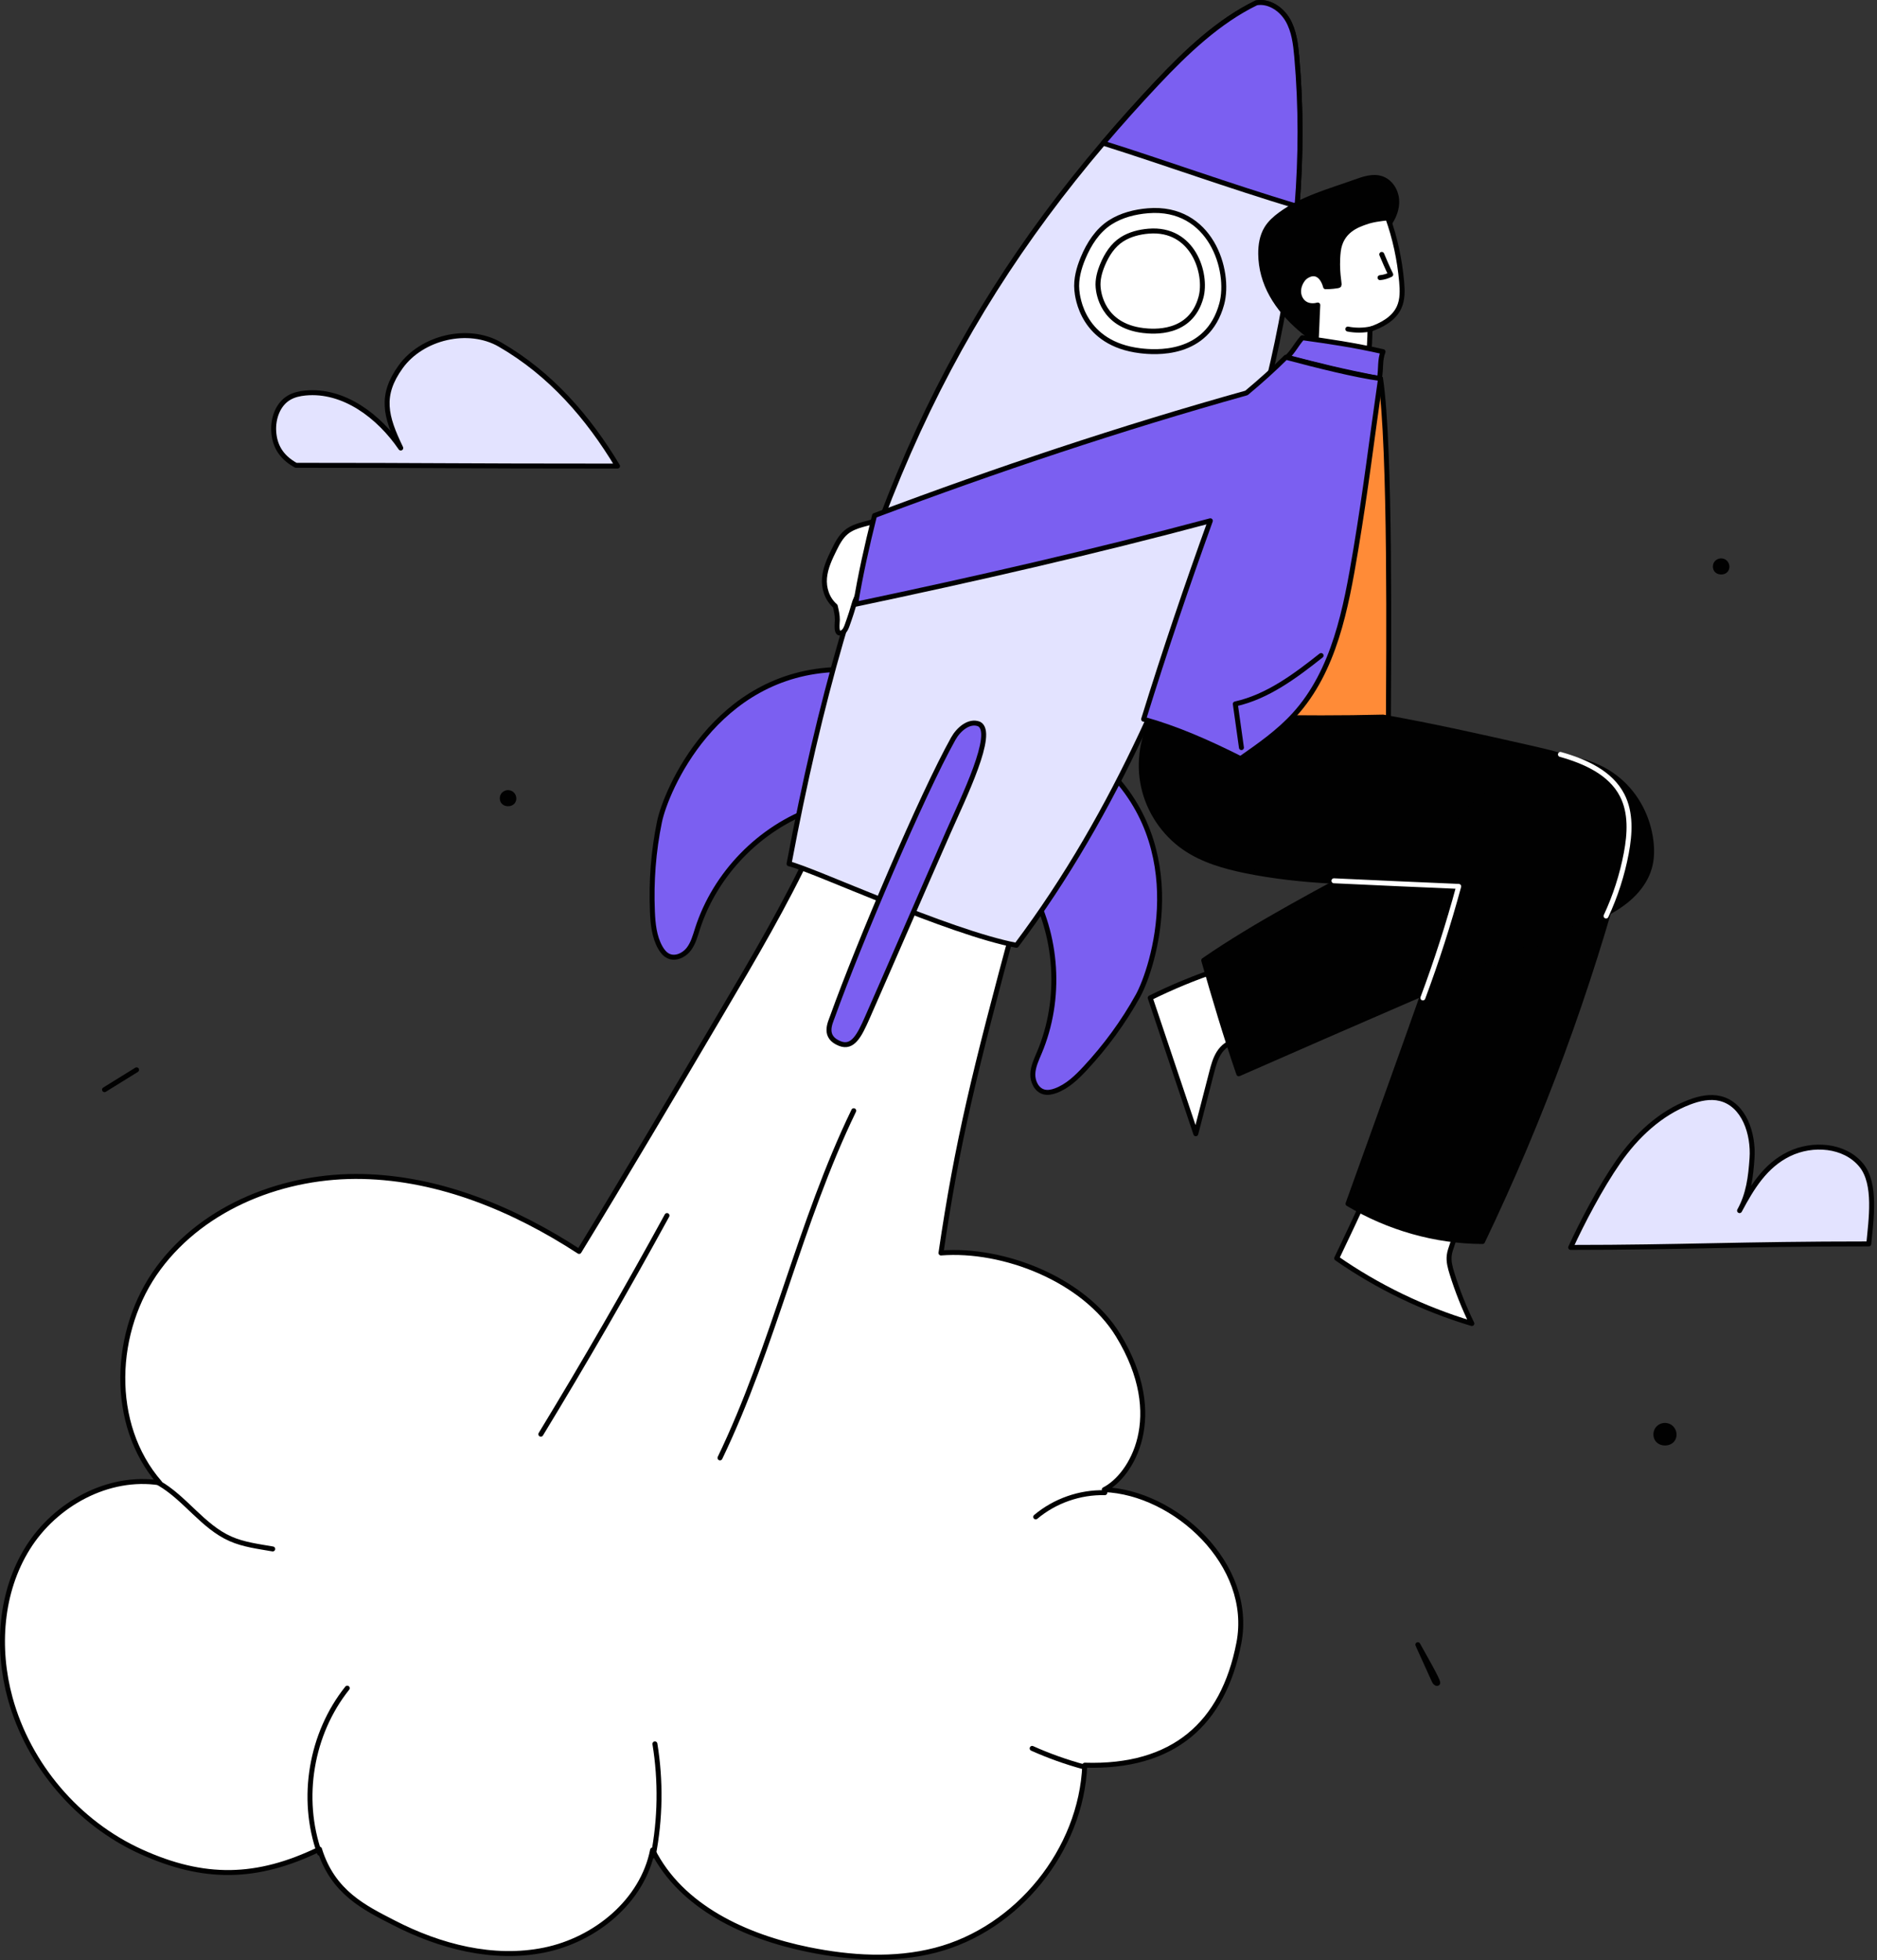 <svg width="568" height="593" viewBox="0 0 568 593" fill="none" xmlns="http://www.w3.org/2000/svg" >
<rect x="0" y="0" width="568" height="593" fill="#333333" stroke="none"/>
<g clip-path="url(#clip0_35_901)">
<path d="M246.461 244.637C229.909 250.463 216.408 264.347 211.046 281.056C210.348 283.232 209.747 285.516 208.318 287.299C206.889 289.082 204.337 290.217 202.269 289.244C201.169 288.726 200.386 287.711 199.792 286.65C197.959 283.378 197.581 279.507 197.424 275.76C197.042 266.675 197.732 257.539 199.569 248.633C201.469 239.423 216.361 203.609 253.473 202.553C254.086 215.114 251.184 227.55 248.302 239.791C247.622 242.677 246.884 245.685 246.461 244.637Z" fill="#7B5FF1" stroke="#010101" stroke-width="1.5" stroke-linecap="round" stroke-linejoin="round"></path>
<path d="M311.36 267.724C320.134 282.921 321.346 302.249 314.54 318.423C313.654 320.529 312.623 322.654 312.547 324.939C312.471 327.223 313.67 329.746 315.873 330.353C317.045 330.676 318.301 330.415 319.442 329.997C322.963 328.706 325.769 326.014 328.328 323.271C334.532 316.622 339.955 309.238 344.357 301.281C348.909 293.052 360.915 256.171 333.429 231.212C324.788 240.349 318.895 251.679 313.116 262.847C311.753 265.481 310.357 268.246 311.36 267.725V267.724Z" fill="#7B5FF1" stroke="#010101" stroke-width="1.5" stroke-linecap="round" stroke-linejoin="round"></path>
<path d="M245.426 257.007C237.541 273.865 228.068 289.924 218.61 305.953C203.929 330.834 189.249 355.715 175.242 378.617C155.612 365.84 133.108 356.46 109.691 355.946C86.274 355.432 61.941 364.804 47.994 383.621C34.047 402.438 32.938 430.972 48.328 448.628C32.808 446.219 16.751 454.984 8.425 468.302C0.099 481.619 -1.071 498.626 3.077 513.774C8.624 534.037 23.534 551.529 42.663 560.215C61.792 568.901 77.774 568.615 96.681 559.457C100.733 572.626 110.44 577.214 119.125 581.7C133.124 588.93 149.3 593.129 164.739 589.983C180.177 586.837 194.432 575.174 197.478 559.716C206.11 577.033 225.75 586.014 244.714 589.856C257.354 592.416 270.585 593.265 283.071 590.032C307.942 583.591 327.212 559.718 328.262 534.048C355.025 534.898 370.16 521.576 374.893 497.108C379.502 473.28 355.464 451.479 334.159 450.684C342.275 446.597 353.451 428.698 338.349 403.977C328.017 387.064 303.581 377.599 284.747 379.087C289.715 345.281 294.883 324.367 307.298 278.318C288.3 268.436 271.057 264.901 245.427 257.007H245.426Z" fill="white" stroke="#010101" stroke-width="1.5" stroke-linecap="round" stroke-linejoin="round"></path>
<path d="M48.13 448.716C56.071 453.3 61.347 461.852 69.731 465.565C73.753 467.346 78.195 467.87 82.527 468.633" stroke="#010101" stroke-width="1.5" stroke-linecap="round" stroke-linejoin="round"></path>
<path d="M96.689 560.673C90.799 544.065 94.085 524.517 105.081 510.747" stroke="#010101" stroke-width="1.5" stroke-linecap="round" stroke-linejoin="round"></path>
<path d="M197.66 561.49C199.834 550.345 200.011 538.814 198.183 527.607" stroke="#010101" stroke-width="1.5" stroke-linecap="round" stroke-linejoin="round"></path>
<path d="M334.334 451.608C326.784 451.418 319.196 454.076 313.417 458.937" stroke="#010101" stroke-width="1.5" stroke-linecap="round" stroke-linejoin="round"></path>
<path d="M327.944 534.546C322.608 533.098 317.385 531.232 312.34 528.972" stroke="#010101" stroke-width="1.5" stroke-linecap="round" stroke-linejoin="round"></path>
<path d="M258.352 336.046C241.989 369.84 234.163 407.251 217.878 441.082" stroke="#010101" stroke-width="1.5" stroke-linecap="round" stroke-linejoin="round"></path>
<path d="M201.838 367.766C189.625 390.106 176.895 412.163 163.664 433.915" stroke="#010101" stroke-width="1.5" stroke-linecap="round" stroke-linejoin="round"></path>
<path d="M392.496 62.441C389.976 93.981 382.416 125.241 371.996 155.201C356.596 199.481 338.256 245.151 307.586 286.001C286.666 281.981 246.136 263.061 238.776 261.341C257.236 162.801 284.966 100.791 333.836 43.311C338.986 37.251 344.376 31.231 350.016 25.231C359.016 15.661 368.806 6.381 380.196 0.861C383.966 0.181 387.746 2.721 389.676 6.041C391.596 9.361 392.066 13.301 392.406 17.121C393.746 32.221 393.696 47.361 392.496 62.441Z" fill="#E3E3FF" stroke="#010101" stroke-width="1.5" stroke-linecap="round" stroke-linejoin="round"></path>
<path d="M296.257 219.037C293.234 217.874 290.051 220.657 288.47 223.484C279.041 240.354 259.867 285.404 251.897 307.631C251.198 309.581 249.082 313.734 254.151 315.728C258.065 317.268 260.064 313.319 262.468 307.851C270.473 289.644 278.978 269.937 286.983 251.731C291.546 241.352 301.31 221.567 296.258 219.037H296.257Z" fill="#7B5FF1" stroke="#010101" stroke-width="1.5" stroke-linecap="round" stroke-linejoin="round"></path>
<path d="M347.415 63.76C343.403 64.087 339.353 65.109 335.964 67.282C332.11 69.753 329.523 73.808 327.762 78.035C326.479 81.115 325.559 84.438 325.861 87.761C326.059 89.943 327.583 103.993 345.014 106.117C349.313 106.641 365.336 108.039 369.707 91.969C372.448 81.893 366.385 62.215 347.415 63.76Z" fill="white" stroke="#010101" stroke-width="1.5" stroke-linecap="round" stroke-linejoin="round"></path>
<path d="M347.605 69.937C344.758 70.169 341.884 70.895 339.479 72.436C336.744 74.19 334.908 77.067 333.658 80.067C332.747 82.253 332.095 84.611 332.309 86.969C332.449 88.518 333.531 98.488 345.901 99.996C348.952 100.368 360.323 101.36 363.425 89.956C365.37 82.805 361.068 68.841 347.605 69.937Z" stroke="#010101" stroke-width="1.5" stroke-linecap="round" stroke-linejoin="round"></path>
<path d="M392.496 62.441C371.146 55.991 352.996 49.361 333.836 43.311C338.986 37.251 344.376 31.231 350.016 25.231C359.016 15.661 368.806 6.381 380.196 0.861C383.966 0.181 387.746 2.721 389.676 6.041C391.596 9.361 392.066 13.301 392.406 17.121C393.746 32.221 393.696 47.361 392.496 62.441Z" fill="#7B5FF1" stroke="#010101" stroke-width="1.5" stroke-linecap="round" stroke-linejoin="round"></path>
<path d="M420.133 68.033C421.777 65.822 422.868 63.091 422.639 60.346C422.41 57.601 420.669 54.904 418.058 54.026C415.411 53.136 412.549 54.173 409.921 55.117C402.21 57.889 394.075 60.034 387.471 64.885C385.861 66.068 384.338 67.427 383.298 69.134C381.911 71.41 381.48 74.154 381.504 76.819C381.523 78.984 381.824 81.147 382.396 83.235C384.711 91.681 391.277 98.343 398.488 103.311C402.812 97.158 407.198 90.884 409.502 83.726C410.377 81.01 410.945 78.183 412.118 75.582C413.291 72.981 416.831 72.474 420.133 68.033Z" fill="#010101" stroke="#010101" stroke-width="1.5" stroke-linecap="round" stroke-linejoin="round"></path>
<path d="M395.442 83.461C394.972 83.744 394.559 84.111 394.232 84.551C393.402 85.669 392.892 87.055 392.976 88.445C393.06 89.834 393.788 91.207 394.984 91.92C396.101 92.586 397.485 92.629 398.777 92.285C398.546 96.329 398.5 100.384 398.167 104.767C400.052 106.917 402.633 108.446 405.424 109.066C408.215 109.686 411.201 109.393 414.107 108.156C414.381 105.354 414.547 102.541 414.578 99.635C418.134 98.41 421.774 96.463 423.357 93.051C424.481 90.627 424.39 87.832 424.149 85.171C423.548 78.548 422.151 71.998 419.961 65.918C417.64 66.18 415.293 66.447 413.099 67.25C410.905 68.053 405.688 69.717 404.969 76.125C404.334 81.784 405.41 86.044 405.221 86.295C405.045 86.53 401.895 86.805 401.134 86.75C400.327 83.748 398.312 81.733 395.442 83.461Z" fill="white" stroke="#010101" stroke-width="1.5" stroke-linecap="round" stroke-linejoin="round"></path>
<path d="M418.133 76.971C418.975 78.966 419.817 80.961 420.845 83.051C419.842 83.573 418.738 83.898 417.612 84.001" stroke="#010101" stroke-width="1.5" stroke-linecap="round" stroke-linejoin="round"></path>
<path d="M407.868 99.562C410.239 100.027 412.707 99.993 415.064 99.464" stroke="#010101" stroke-width="1.5" stroke-linecap="round" stroke-linejoin="round"></path>
<path d="M417.767 114.53C420.897 135.385 420.21 199.936 420.149 217.614C399.031 221.062 382.259 220.461 361.363 215.851C360.624 215.688 359.847 215.5 359.297 214.981C358.729 214.445 358.497 213.643 358.406 212.867C358.055 209.88 359.422 206.988 360.76 204.294C375.975 173.659 391.561 144.387 417.767 114.53Z" fill="#FF8B37" stroke="#010101" stroke-width="1.5" stroke-linecap="round" stroke-linejoin="round"></path>
<path d="M389.482 108.089C391.599 105.957 391.915 104.761 394.096 102.171C402.109 103.287 409.621 104.369 418.518 106.394C417.496 109.062 417.981 111.369 417.43 114.53C405.427 112.206 399.895 110.78 389.482 108.089Z" fill="#7B5FF1" stroke="#010101" stroke-width="1.5" stroke-linecap="round" stroke-linejoin="round"></path>
<path d="M412.66 363.383C410.003 369.072 407.346 374.762 404.497 380.698C416.937 389.356 430.752 396.033 445.397 400.431C443.016 395.559 441.01 390.505 439.4 385.327C438.843 383.536 438.329 381.671 438.556 379.809C438.824 377.612 440.108 375.602 440.165 373.39C432.148 369.736 424.273 365.771 412.66 363.383Z" fill="white" stroke="#010101" stroke-width="1.5" stroke-linecap="round" stroke-linejoin="round"></path>
<path d="M368.565 293.44C361.55 295.787 354.696 298.616 348.068 301.9C352.667 315.607 357.266 329.315 361.864 343.022C363.455 336.859 365.047 330.697 366.638 324.534C367.17 322.472 367.719 320.373 368.854 318.571C369.989 316.769 371.828 315.281 373.951 315.113C372.943 307.228 371.391 299.412 368.564 293.439L368.565 293.44Z" fill="white" stroke="#010101" stroke-width="1.5" stroke-linecap="round" stroke-linejoin="round"></path>
<path d="M349.535 216.068C345.687 222.604 344.415 230.613 346.05 238.02C347.685 245.427 352.209 252.156 358.451 256.466C363.939 260.255 370.511 262.132 377.046 263.462C394.036 266.921 411.501 267.081 428.839 267.227C433.244 267.264 437.648 267.302 442.226 267.838C431.164 299.588 419.782 331.226 407.924 364.189C420.175 371.474 434.303 375.571 448.631 375.614C466.469 338.364 480.804 299.437 491.386 259.515C492.845 254.012 494.217 248.076 492.23 242.74C490.249 237.42 485.272 233.773 480.103 231.426C474.479 228.872 468.405 227.493 462.38 226.13C448.1 222.9 433.819 219.67 418.553 216.954C393.513 217.585 368.437 216.771 349.536 216.069L349.535 216.068Z" fill="#010101" stroke="#010101" stroke-width="1.5" stroke-linecap="round" stroke-linejoin="round"></path>
<path d="M465.21 229.524C486.553 227.162 498.041 240.873 499.619 254.644C499.922 257.284 499.861 259.994 499.13 262.549C498.3 265.451 496.623 268.069 494.54 270.253C490.139 274.867 484.112 277.506 478.256 280.029C443.759 294.89 409.262 309.752 374.865 324.876C370.926 313.438 367.48 301.83 364.26 290.555C379.943 279.645 401.307 268.582 417.612 259.717C438.343 250.924 446.813 242.561 465.21 229.524Z" fill="#010101" stroke="#010101" stroke-width="1.5" stroke-linecap="round" stroke-linejoin="round"></path>
<path d="M266.286 157.111C262.899 158.537 258.88 158.665 256.057 161.018C254.408 162.392 253.389 164.36 252.437 166.283C251.087 169.009 249.761 171.834 249.502 174.865C249.243 177.896 250.258 181.216 252.75 183.363C253.078 184.734 253.409 186.121 253.391 187.53C253.377 188.637 253.151 189.769 253.449 190.835C253.5 191.019 253.571 191.204 253.705 191.339C254.032 191.668 254.6 191.57 254.987 191.316C255.725 190.831 256.079 189.949 256.379 189.118C257.292 186.593 258.115 184.018 258.683 181.994C260.151 178.266 262.276 174.823 263.722 171.087C265.168 167.351 265.898 163.108 266.286 157.111Z" fill="white" stroke="#010101" stroke-width="1.5" stroke-linecap="round" stroke-linejoin="round"></path>
<path d="M389.124 108.089C385.498 111.701 381.691 115.13 377.198 118.881C339.165 129.521 301.663 142.06 264.642 155.974C262.348 165.126 260.28 174.335 258.929 182.805C295.203 175.162 331.347 166.901 366.262 157.56C359.212 177.092 352.528 196.756 346.074 217.594C356.088 220.392 365.641 224.602 375.412 229.523C381.166 225.506 386.972 221.443 391.695 216.253C403.823 202.926 407.295 184.094 410.27 166.322C413.4 147.624 415.031 133.425 417.768 114.529C410.232 113.529 398.472 110.563 389.125 108.088L389.124 108.089Z" fill="#7B5FF1" stroke="#010101" stroke-width="1.5" stroke-linecap="round" stroke-linejoin="round"></path>
<path d="M399.777 198.33C391.913 204.547 383.599 210.789 373.815 212.974C374.435 217.378 375.055 221.783 375.675 226.187" stroke="#010101" stroke-width="1.5" stroke-linecap="round" stroke-linejoin="round"></path>
<path d="M403.661 266.48C416.198 267.065 428.736 267.649 441.421 268.174C438.33 279.583 434.709 290.849 430.574 301.923" stroke="white" stroke-width="1.5" stroke-linecap="round" stroke-linejoin="round"></path>
<path d="M472.204 228.251C479.61 230.326 487.375 233.775 490.889 240.617C493.612 245.919 493.233 252.264 492.131 258.121C490.896 264.683 488.835 271.088 486.013 277.14" stroke="white" stroke-width="1.5" stroke-linecap="round" stroke-linejoin="round"></path>
<path d="M31.626 329.677C34.861 327.675 38.095 325.672 41.33 323.67" stroke="#010101" stroke-width="1.5" stroke-linecap="round" stroke-linejoin="round"></path>
<path d="M429.056 497.598C430.696 501.219 432.336 504.84 433.975 508.461C434.165 508.881 434.485 509.377 434.941 509.305C435.397 509.233 435.069 508.297 429.056 497.598Z" stroke="#010101" stroke-width="1.5" stroke-linecap="round" stroke-linejoin="round"></path>
<path d="M186.871 141.011C177.982 126.227 166.63 113.084 151.274 104.225C141.725 98.716 127.697 102.025 121.252 110.969C114.988 119.661 116.609 125.905 121.272 135.551C114.685 125.92 103.994 117.778 92.381 118.911C90.657 119.079 88.919 119.462 87.43 120.348C84.057 122.355 82.586 126.631 82.832 130.549C83.078 134.467 84.735 138.137 89.549 140.779C132.348 140.779 135.347 141.012 186.872 141.012L186.871 141.011Z" fill="#E3E3FF" stroke="#010101" stroke-width="1.5" stroke-linecap="round" stroke-linejoin="round"></path>
<path d="M565.512 376.342C566.191 369.062 567.88 358.193 563.25 352.535C558.196 346.358 548.492 345.643 541.327 349.161C534.162 352.678 530.168 359.225 526.411 366.267C529.153 361.341 529.794 356.057 530.18 350.432C530.688 343.034 527.785 334.165 520.591 332.368C517.52 331.601 514.265 332.32 511.304 333.437C502.392 336.797 495.141 343.653 489.708 351.476C484.275 359.299 478.771 369.867 475.301 377.402C509.043 377.402 526.515 376.343 565.513 376.343L565.512 376.342Z" fill="#E3E3FF" stroke="#010101" stroke-width="1.5" stroke-linecap="round" stroke-linejoin="round"></path>
<path d="M504.261 430.531C502.969 430.356 501.603 430.981 500.89 432.072C500.177 433.163 500.154 434.665 500.833 435.778C502.042 437.76 505.358 437.853 506.73 435.98C508.102 434.107 507.107 430.915 504.262 430.53L504.261 430.531Z" fill="#010101"></path>
<path d="M154.044 239.072C153.121 238.947 152.145 239.393 151.636 240.173C151.127 240.952 151.11 242.025 151.595 242.82C152.459 244.236 154.827 244.302 155.807 242.964C156.787 241.626 156.076 239.346 154.044 239.071V239.072Z" fill="#010101"></path>
<path d="M521.14 168.958C520.217 168.833 519.241 169.279 518.732 170.059C518.223 170.839 518.206 171.911 518.691 172.706C519.555 174.122 521.923 174.188 522.903 172.85C523.883 171.512 523.172 169.233 521.14 168.958Z" fill="#010101"></path>
</g>
<defs>
<clipPath id="clip0_35_901">
<rect width="567.128" height="592.882" fill="white"></rect>
</clipPath>
</defs>
</svg>